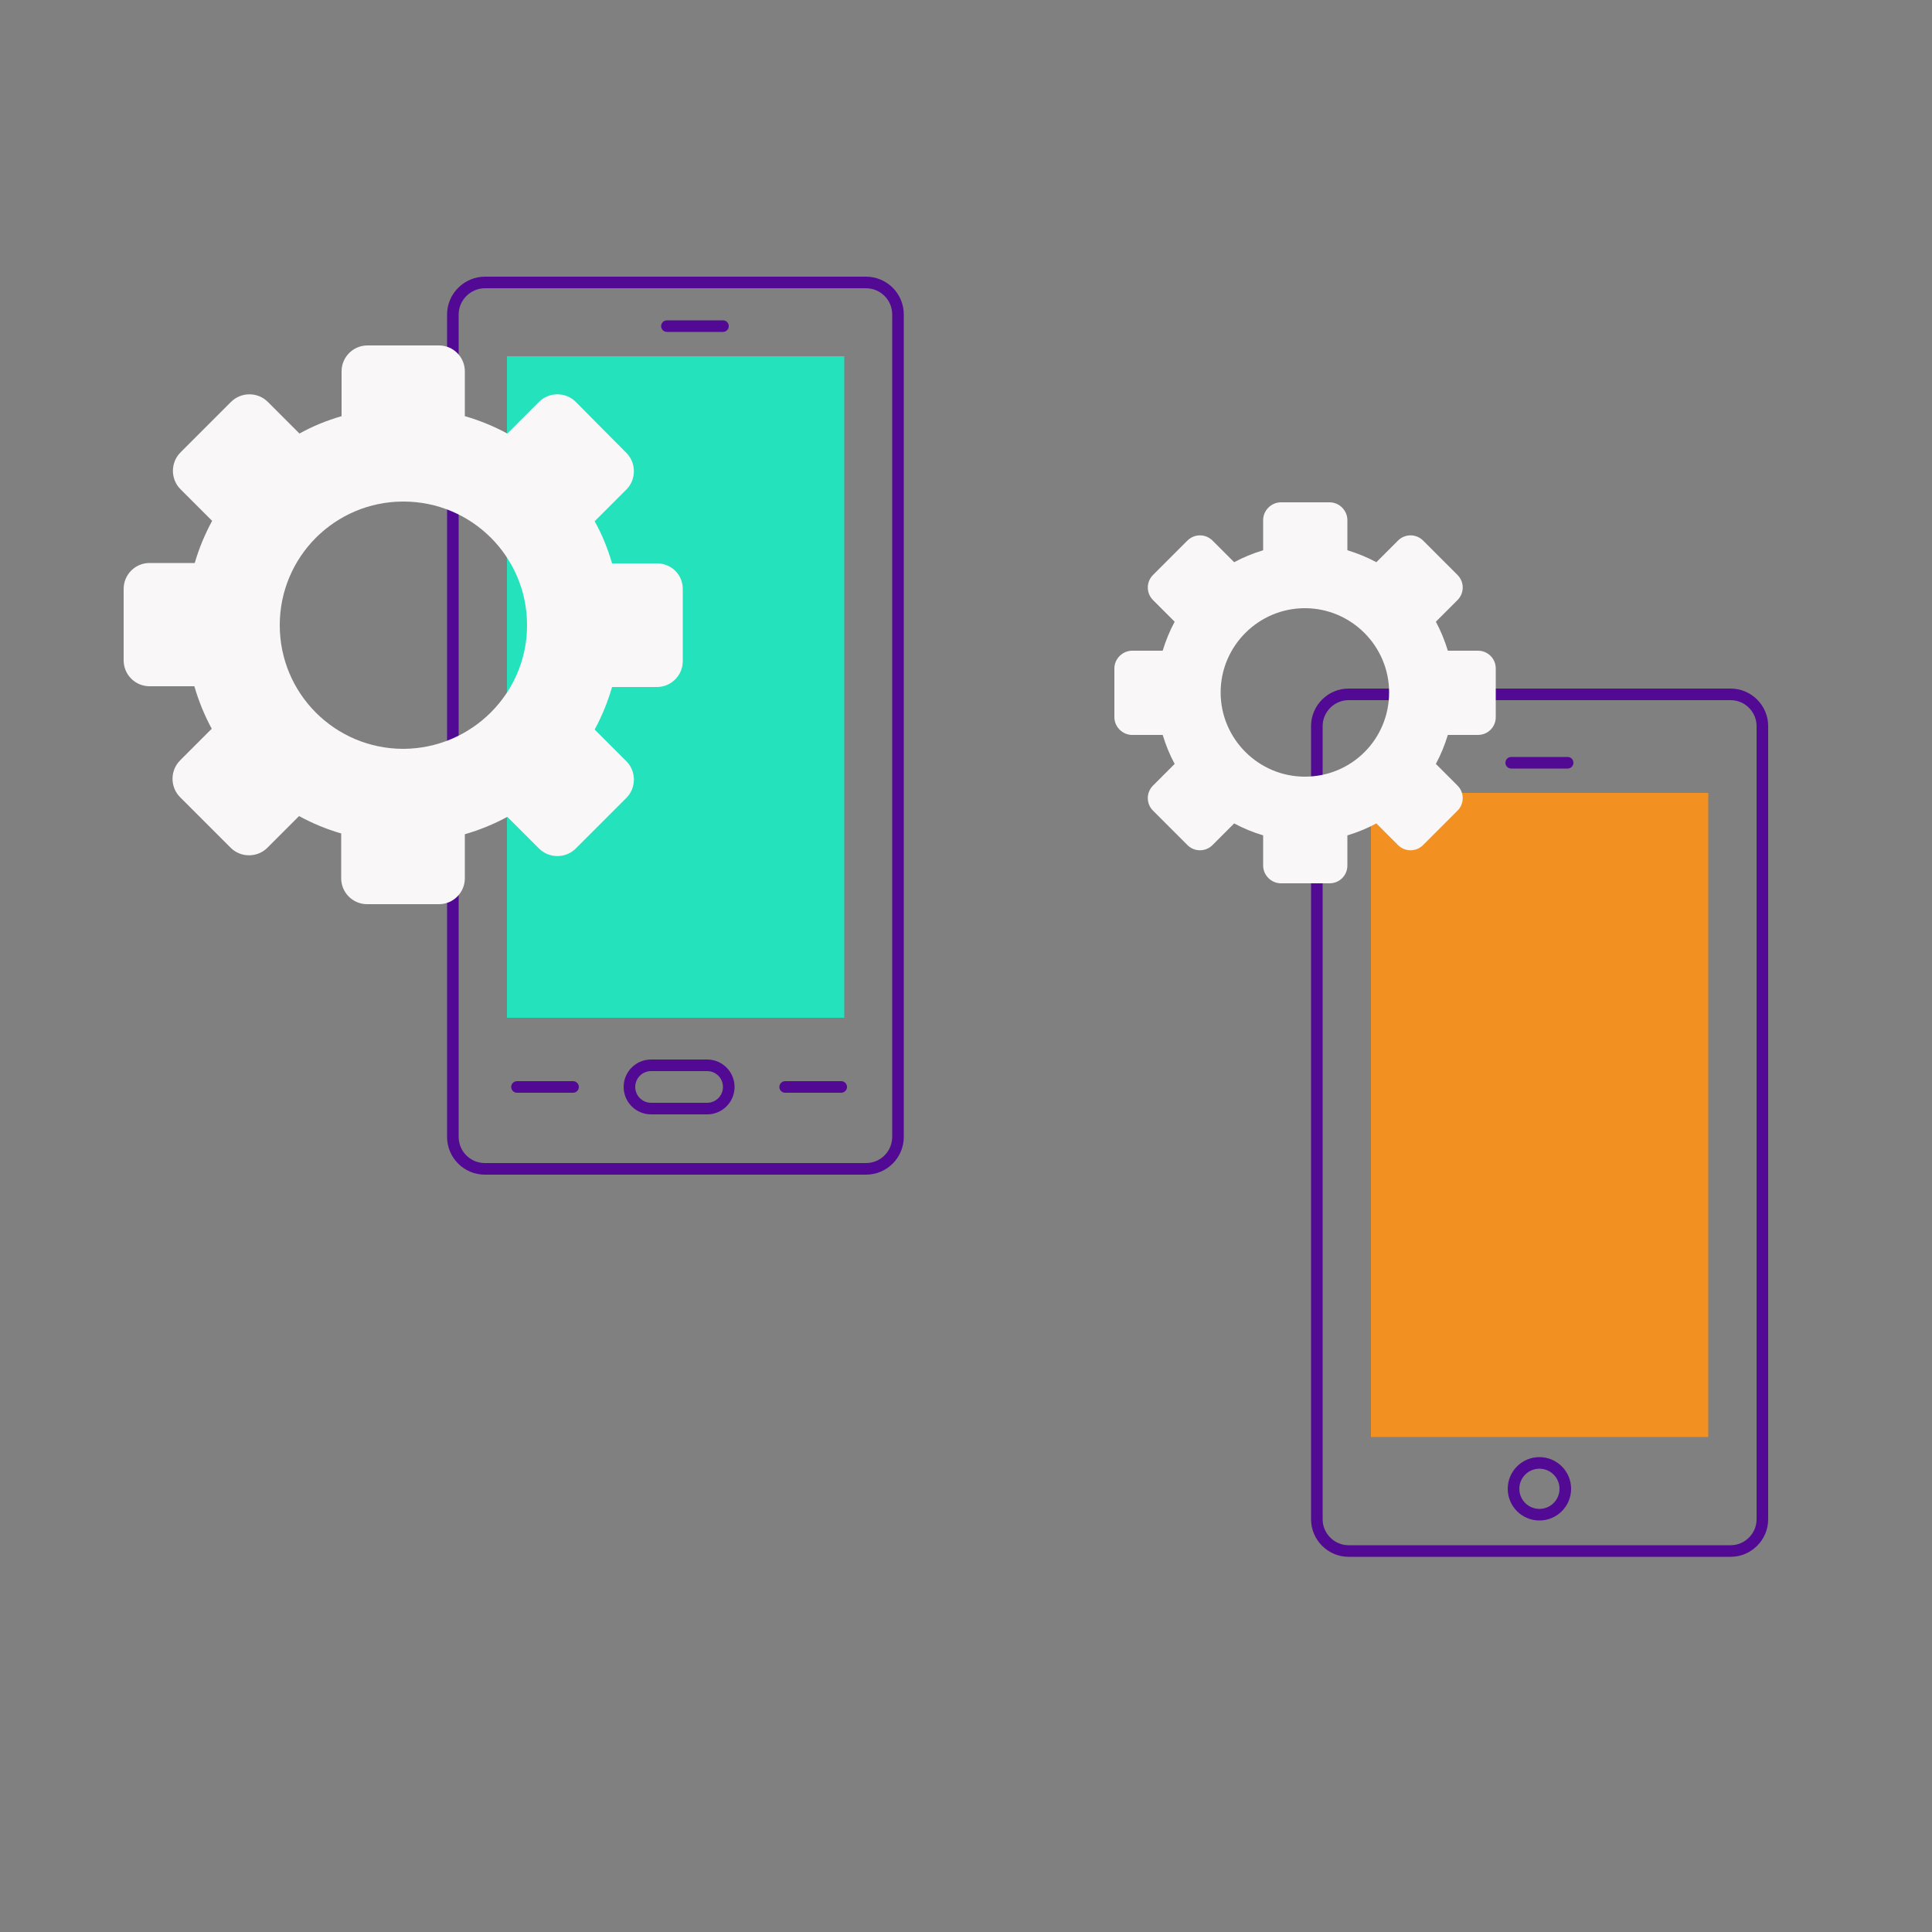 <svg enable-background="new 0 0 500 500" viewBox="0 0 500 500" xmlns="http://www.w3.org/2000/svg"><rect x="0" y="0" width="500" height="500" fill="#808080" stroke="none"/><path d="m125.5 73.1h98.6c4.6 0 8.3 3.7 8.3 8.3v212.8c0 4.6-3.7 8.3-8.3 8.3h-98.6c-4.6 0-8.3-3.7-8.3-8.3v-212.8c0-4.6 3.8-8.3 8.3-8.3z" fill="none" stroke="#520993" stroke-miterlimit="10" stroke-width="3"/><path d="m349 179.7h98.9c4.5 0 8.2 3.7 8.2 8.2v205.3c0 4.5-3.7 8.2-8.2 8.2h-98.9c-4.5 0-8.2-3.7-8.2-8.2v-205.3c0-4.5 3.7-8.2 8.2-8.2z" fill="none" stroke="#520993" stroke-miterlimit="10" stroke-width="3"/><path d="m131.2 92.2h87.3v171.2h-87.3z" fill="#24e2bb"/><path d="m354.8 205.2h87.3v166.7h-87.3z" fill="#f29021"/><path d="m382.5 168.4h-7.8c-.8-2.6-1.8-5.1-3.1-7.5l5.6-5.6c1.8-1.8 1.8-4.7 0-6.5l-8.9-8.9c-1.8-1.8-4.7-1.8-6.5 0l-5.6 5.6c-2.4-1.3-4.9-2.3-7.5-3.1v-7.8c0-2.5-2.1-4.6-4.6-4.6h-12.6c-2.5 0-4.6 2.1-4.6 4.6v7.8c-2.6.8-5.1 1.8-7.5 3.1l-5.6-5.6c-1.8-1.8-4.7-1.8-6.5 0l-8.9 8.9c-1.8 1.8-1.8 4.7 0 6.5l5.6 5.6c-1.3 2.4-2.3 4.9-3.1 7.5h-7.9c-2.5 0-4.6 2.1-4.6 4.6v12.6c0 2.5 2.1 4.6 4.6 4.6h7.9c.8 2.6 1.8 5.1 3.1 7.5l-5.6 5.6c-1.8 1.8-1.8 4.7 0 6.5l8.9 8.9c1.8 1.8 4.7 1.8 6.5 0l5.6-5.6c2.4 1.3 4.9 2.3 7.5 3.1v7.8c0 2.5 2.1 4.6 4.6 4.6h12.6c2.5 0 4.6-2 4.6-4.6v-7.8c2.6-.8 5.1-1.8 7.5-3.1l5.6 5.6c1.8 1.8 4.7 1.8 6.5 0l8.9-8.9c1.8-1.8 1.8-4.7 0-6.5l-5.6-5.6c1.3-2.4 2.3-4.9 3.1-7.5h7.8c2.5 0 4.6-2 4.6-4.6v-12.6c-0-2.6-2.1-4.6-4.6-4.6zm-44.8 32.6c-12 0-21.8-9.8-21.8-21.8s9.8-21.8 21.8-21.8 21.8 9.8 21.8 21.8c0 12.1-9.7 21.8-21.8 21.8z" fill="#f9f7f8"/><path d="m170 145.8h-11.6c-1.1-3.8-2.6-7.5-4.5-10.9l8.2-8.2c2.6-2.6 2.6-6.9 0-9.5l-13.1-13.2c-2.6-2.6-6.9-2.6-9.5 0l-8.2 8.2c-3.5-1.9-7.2-3.4-11-4.5v-11.6c0-3.7-3-6.7-6.7-6.7h-18.5c-3.7 0-6.7 3-6.7 6.7v11.6c-3.8 1.1-7.5 2.6-10.9 4.5l-8.2-8.2c-2.6-2.6-6.9-2.6-9.5 0l-13.1 13.1c-2.6 2.6-2.6 6.9 0 9.5l8.2 8.2c-1.9 3.5-3.4 7.1-4.5 10.9h-11.7c-3.7 0-6.7 3-6.7 6.7v18.5c0 3.7 3 6.7 6.7 6.7h11.6c1.1 3.8 2.6 7.5 4.5 11l-8.2 8.2c-2.6 2.6-2.6 6.9 0 9.5l13.1 13.1c2.6 2.6 6.9 2.6 9.5 0l8.2-8.2c3.5 1.9 7.1 3.4 10.9 4.5v11.6c0 3.7 3 6.7 6.7 6.7h18.6c3.7 0 6.7-3 6.7-6.7v-11.4c3.8-1.1 7.5-2.6 11-4.5l8.2 8.2c2.6 2.6 6.9 2.6 9.5 0l13.1-13.1c2.6-2.6 2.6-6.9 0-9.5l-8.2-8.2c1.9-3.5 3.4-7.2 4.5-11h11.6c3.7 0 6.7-3 6.7-6.7v-18.5c.1-3.8-2.9-6.8-6.7-6.8zm-65.6 48c-17.7 0-32-14.3-32-32s14.3-32 32-32 32 14.3 32 32c0 17.6-14.3 31.9-32 32z" fill="#f9f7f8"/><g fill="none" stroke="#520993" stroke-miterlimit="10" stroke-width="3"><circle cx="398.4" cy="385.3" r="6.7"/><path d="m168.5 275.7h14.5c3.1 0 5.6 2.5 5.6 5.6 0 3.1-2.5 5.6-5.6 5.6h-14.5c-3.1 0-5.6-2.5-5.6-5.6 0-3.1 2.5-5.6 5.6-5.6z"/><path d="m203.2 281.3h14.5" stroke-linecap="round"/><path d="m133.8 281.3h14.5" stroke-linecap="round"/><path d="m172.6 84.4h14.5" stroke-linecap="round"/><path d="m391.1 197.4h14.6" stroke-linecap="round"/></g></svg>